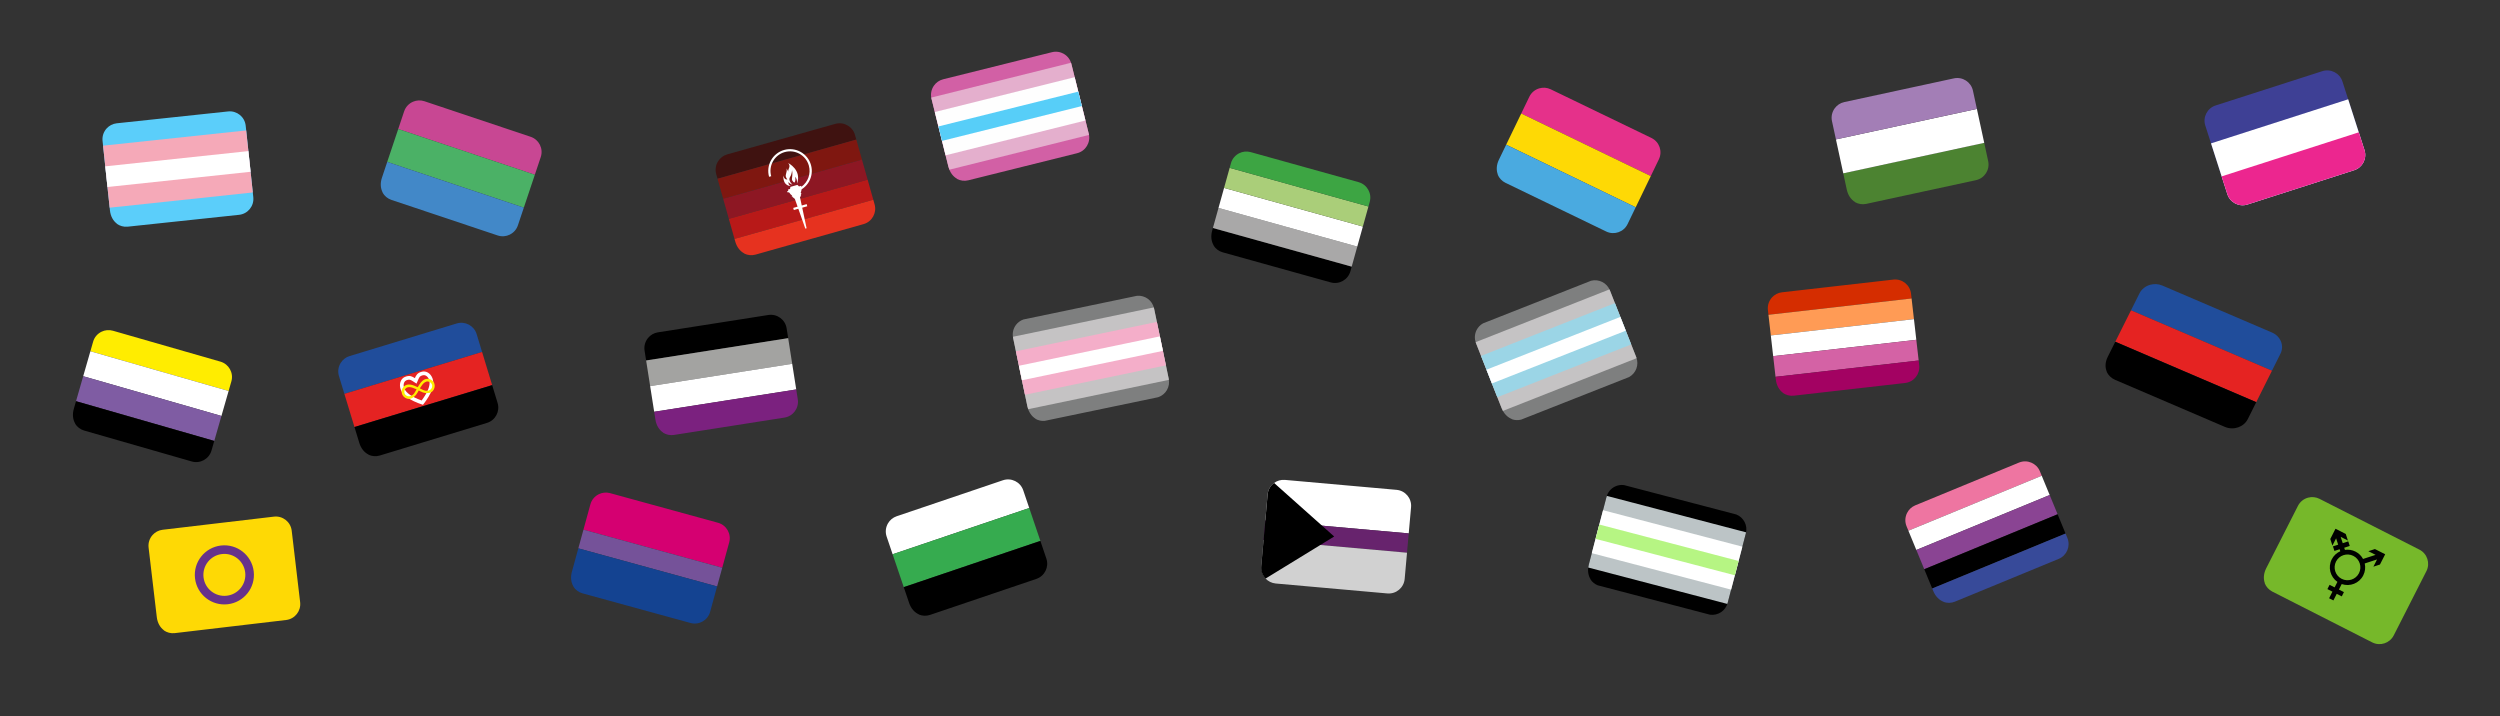 <?xml version="1.0" encoding="UTF-8" standalone="no"?>
<!-- Created with Inkscape (http://www.inkscape.org/) -->

<svg
   width="625"
   height="179"
   viewBox="0 0 165.365 47.36"
   version="1.1"
   id="svg1"
   xml:space="preserve"
   inkscape:version="1.3.2 (091e20ef0f, 2023-11-25, custom)"
   sodipodi:docname="header_img.svg"
   xmlns:inkscape="http://www.inkscape.org/namespaces/inkscape"
   xmlns:sodipodi="http://sodipodi.sourceforge.net/DTD/sodipodi-0.dtd"
   xmlns="http://www.w3.org/2000/svg"
   xmlns:svg="http://www.w3.org/2000/svg"><rect x="0" y="0" width="165.365" height="47.36" fill="#333333" stroke="none"/><sodipodi:namedview
     id="namedview1"
     pagecolor="#505050"
     bordercolor="#eeeeee"
     borderopacity="1"
     inkscape:showpageshadow="0"
     inkscape:pageopacity="0"
     inkscape:pagecheckerboard="0"
     inkscape:deskcolor="#505050"
     inkscape:document-units="px"
     inkscape:zoom="0.88907127"
     inkscape:cx="273.88131"
     inkscape:cy="93.91823"
     inkscape:window-width="1278"
     inkscape:window-height="747"
     inkscape:window-x="1366"
     inkscape:window-y="19"
     inkscape:window-maximized="1"
     inkscape:current-layer="layer1" /><defs
     id="defs1" /><g
     inkscape:label="Layer 1"
     inkscape:groupmode="layer"
     id="layer1"><g
       id="g1"
       transform="matrix(0.256,0.067,-0.067,0.256,106.865,30.573)"><path
         fill="#000000"
         d="M 3.465,5 C 2.662,5.109 1.932,5.444 1.354,5.955 0.525,6.688 0,7.756 0,8.949 V 26.449 c 0,1.48 0.537,2.683 1.383,3.473 l -0.029,0.021 c 0.58,0.513 1.312,0.849 2.117,0.957 h 29.021 c 1.974,-0.245 3.508,-1.911 3.508,-3.951 v -9 -9 c 0,-2.038 -1.53,-3.701 -3.5,-3.949 z"
         id="path1" /><path
         fill="#bcc4c6"
         d="m 0.027,8.699 c -0.005,0.085 -0.027,0.164 -0.027,0.25 V 26.449 c 0,0.26 0.023,0.508 0.055,0.75 h 35.92 c 0.005,-0.084 0.025,-0.164 0.025,-0.25 v -9 -9 c 0,-0.086 -0.02,-0.166 -0.025,-0.25 z"
         id="path2" /><path
         fill="#ffffff"
         d="M 0,12.4 V 23.5 h 36 v -5.551 -5.549 z"
         id="path3" /><path
         fill="#b6f583"
         d="m 0,16.1 v 3.701 h 36 v -1.852 -1.85 z"
         id="path4" /></g><g
       id="g2"
       transform="matrix(0.255,0.071,-0.071,0.255,82.061,8.502)"><path
         id="rect844"
         clip-path="none"
         style="fill:#000000;stroke-width:14.412;stroke-linecap:round;stroke-linejoin:round"
         d="M 0,25.801 V 26.5 c 0,1.48 0.537,2.683 1.383,3.473 l -0.029,0.021 C 2.06,30.618 2.984,31 4,31 h 28 c 2.209,0 4,-1.791 4,-4 v -1.199 z" /><path
         id="rect842"
         style="fill:#a9a8a8;fill-opacity:1;stroke-width:14.412;stroke-linecap:round;stroke-linejoin:round"
         d="m 0,20.6 v 5.201 h 36 v -5.201 z" /><path
         id="rect840"
         style="fill:#ffffff;fill-opacity:1;stroke-width:14.412;stroke-linecap:round;stroke-linejoin:round"
         d="m 0,15.4 v 5.199 H 36 V 18 15.4 Z" /><path
         id="rect838"
         style="fill:#aace79;fill-opacity:1;stroke-width:14.412;stroke-linecap:round;stroke-linejoin:round"
         d="m 0,10.199 v 5.201 h 36 v -5.201 z" /><path
         id="rect830"
         style="fill:#3da543;fill-opacity:1;stroke-width:14.412;stroke-linecap:round;stroke-linejoin:round"
         d="M 4,5 C 2.984,5 2.06,5.382 1.354,6.006 0.525,6.739 0,7.807 0,9 v 1.199 H 36 V 9 C 36,6.791 34.209,5 32,5 Z" /></g><g
       id="g3"
       transform="matrix(0.261,-0.041,0.041,0.261,42.267,20.842)"><path
         id="rect830-6"
         style="fill:#000000;stroke-width:11.603;stroke-linecap:round;stroke-linejoin:round"
         d="M 4,5 C 2.984,5 2.06,5.382 1.354,6.006 0.525,6.739 0,7.807 0,9 v 2.5 H 36 V 9 C 36,6.791 34.209,5 32,5 Z" /><path
         id="rect832"
         style="fill:#a3a3a1;fill-opacity:1;stroke-width:11.603;stroke-linecap:round;stroke-linejoin:round"
         d="M 0,11.5 V 18 h 36 v -6.5 z" /><path
         id="rect834"
         style="fill:#ffffff;fill-opacity:1;stroke-width:11.603;stroke-linecap:round;stroke-linejoin:round"
         d="m 0,18 v 6.5 H 36 V 18 Z" /><path
         id="rect836"
         style="fill:#7b217f;fill-opacity:1;stroke-width:11.603;stroke-linecap:round;stroke-linejoin:round"
         d="m 0,24.5 v 2 c 0,1.48 0.537,2.683 1.383,3.473 l -0.029,0.021 C 2.06,30.618 2.984,31 4,31 h 28 c 2.209,0 4,-1.791 4,-4 v -2.5 z" /></g><g
       id="g4"
       transform="matrix(0.255,0.07,-0.07,0.255,43.312,29.932)"><g
         id="g16"
         transform="translate(-12.101,7.759)"><path
           id="rect832-2"
           style="fill:#d50071;fill-opacity:1;stroke-width:13.467;stroke-linecap:round;stroke-linejoin:round"
           d="M 4,5 C 2.984,5 2.06,5.382 1.354,6.006 0.525,6.739 0,7.807 0,9 v 6.574 H 36 V 9 C 36,6.791 34.209,5 32,5 Z" /><path
           id="rect838-7"
           style="fill:#755299;fill-opacity:1;stroke-width:9.118;stroke-linecap:round;stroke-linejoin:round"
           d="m 0,15.574 v 4.848 H 36 V 18 15.574 Z" /><path
           id="rect840-0"
           style="fill:#144391;fill-opacity:1;stroke-width:13.467;stroke-linecap:round;stroke-linejoin:round"
           d="M 0,20.422 V 26.5 c 0,1.48 0.537,2.683 1.383,3.473 l -0.029,0.021 c 0.701,0.619 1.618,0.998 2.625,1.004 H 32.02 C 34.219,30.987 36,29.202 36,27 v -6.578 z" /></g></g><g
       id="g5"
       transform="matrix(0.255,-0.072,0.072,0.255,46.727,9.223)"><path
         id="rect830-0"
         style="fill:#3f1210;fill-opacity:1;stroke-width:3.21;stroke-linecap:round;stroke-linejoin:round"
         d="M 4,5 C 2.984,5 2.06,5.382 1.354,6.006 0.525,6.739 0,7.807 0,9 v 1.199 H 36 V 9 C 36,6.791 34.209,5 32,5 Z" /><path
         id="rect830-3"
         style="fill:#7f1710;fill-opacity:1;stroke-width:3.21;stroke-linecap:round;stroke-linejoin:round"
         d="m 0,10.199 v 5.201 h 36 v -5.201 z" /><path
         id="rect830-6-6"
         style="fill:#8d1723;fill-opacity:1;stroke-width:3.21;stroke-linecap:round;stroke-linejoin:round"
         d="m 0,15.4 v 5.199 H 36 V 18 15.4 Z" /><path
         id="rect830-7"
         style="fill:#b81918;fill-opacity:1;stroke-width:3.21;stroke-linecap:round;stroke-linejoin:round"
         d="m 0,20.6 v 5.201 h 36 v -5.201 z" /><path
         id="rect830-5"
         style="fill:#e6321f;fill-opacity:1;stroke-width:3.21;stroke-linecap:round;stroke-linejoin:round"
         d="M 0,25.801 V 26.5 c 0,1.48 0.537,2.683 1.383,3.473 l -0.029,0.021 C 2.06,30.618 2.984,31 4,31 h 28 c 2.209,0 4,-1.791 4,-4 v -1.199 z" /><g
         id="Ebene_6-3"
         transform="matrix(0.085,0,0,0.085,0.111,5.316)"><g
           id="g898-5"><path
             fill="#ffffff"
             d="m 200.292,136.456 c -8.103,-5.191 -3.418,-13.167 -3.418,-13.167 2.026,7.596 9.242,10.255 9.242,10.255 -2.659,-2.532 -9.369,-16.079 -1.139,-23.169 8.23,-7.09 11.268,-18.232 11.268,-18.232 -0.633,10.888 -4.558,17.472 -7.138,24.562 -2.58,7.09 3.593,13.041 3.593,13.041 6.837,-4.051 6.963,-15.953 6.963,-15.953 5.191,9.875 -0.633,21.333 -0.633,21.333 26.208,-34.754 -8.293,-66.026 -8.293,-66.026 0,0 4.558,7.66 -0.696,14.117 -5.254,6.457 -5.95,10.383 -5.95,10.383 0.253,-2.975 -2.406,-10.382 -2.406,-10.382 0.95,4.748 -2.722,10.635 -6.647,17.409 -3.925,6.774 0.696,14.433 0.696,14.433 -10.192,-0.823 -8.23,-14.433 -8.23,-14.433 -10.508,31.145 12.788,35.829 12.788,35.829 z"
             id="path894-6" /><path
             fill="#ffffff"
             d="M 268.779,68.229 C 265.56,60.618 260.952,53.783 255.083,47.914 249.214,42.045 242.38,37.437 234.768,34.218 c -7.882,-3.334 -16.252,-5.024 -24.879,-5.024 -8.627,0 -16.997,1.69 -24.879,5.024 -7.611,3.219 -14.446,7.827 -20.315,13.696 -5.869,5.869 -10.477,12.703 -13.696,20.315 -3.334,7.882 -5.024,16.252 -5.024,24.879 h 6.482 c 0,-31.668 25.764,-57.431 57.431,-57.431 31.667,0 57.431,25.764 57.431,57.431 0,24.754 -15.742,45.9 -37.74,53.953 -0.097,-0.014 -0.196,-0.029 -0.295,-0.043 v -2.871 h -6.457 l -3.134,-5.602 H 198.14 l -2.659,5.602 -6.362,0.095 v 3.707 c -5.575,1.18 -6.903,2.915 0.934,5.122 0.362,0.584 0.699,1.321 0.991,2.276 2.089,6.837 5.387,8.836 5.387,8.836 0,0 -1.994,0.224 -1.899,2.089 0.095,1.865 2.754,1.899 2.754,1.899 l -0.57,0.855 v 1.614 c 2.563,0.76 2.944,4.178 2.944,4.178 h 1.424 l 1.522,23.826 0.103,1.61 h -13.326 v 6.482 h 13.74 l 0.103,1.61 3.84,60.099 h 3.893 l 4.014,-61.709 h 15.424 v -6.482 h -15.002 l 1.642,-25.246 h 1.614 c 0.285,-2.659 3.134,-4.273 3.134,-4.273 l 0.095,-1.424 -0.95,-0.76 c 0,0 2.754,-0.38 2.849,-2.279 0.095,-1.899 -1.519,-2.564 -1.519,-2.564 1.9,-1.629 4.231,-6.792 5.597,-9.246 2.341,-0.686 4.647,-1.507 6.913,-2.466 7.611,-3.219 14.446,-7.827 20.315,-13.696 5.869,-5.869 10.477,-12.703 13.696,-20.315 3.334,-7.882 5.024,-16.252 5.024,-24.879 0,-8.627 -1.692,-16.995 -5.026,-24.877 z"
             id="path896-2" /></g></g></g><g
       id="g6"
       transform="matrix(0.245,-0.101,0.101,0.245,125.202,32.605)"><path
         id="rect830-8"
         style="fill:#ee75a1;fill-opacity:1;stroke-width:13.923;stroke-linecap:round;stroke-linejoin:round"
         d="M 4,5 C 2.984,5 2.06,5.382 1.354,6.006 0.525,6.739 0,7.807 0,9 v 1.199 H 36 V 9 C 36,6.791 34.209,5 32,5 Z" /><path
         id="rect830-3-7"
         style="fill:#ffffff;fill-opacity:1;stroke-width:13.923;stroke-linecap:round;stroke-linejoin:round"
         d="m 0,10.199 v 5.201 h 36 v -5.201 z" /><path
         id="rect830-6-9"
         style="fill:#8a4493;fill-opacity:1;stroke-width:13.923;stroke-linecap:round;stroke-linejoin:round"
         d="m 0,15.4 v 5.199 H 36 V 18 15.4 Z" /><path
         id="rect830-7-2"
         style="fill:#000000;stroke-width:13.923;stroke-linecap:round;stroke-linejoin:round"
         d="m 0,20.6 v 5.201 h 36 v -5.201 z" /><path
         id="rect830-5-0"
         style="fill:#374a99;fill-opacity:1;stroke-width:13.923;stroke-linecap:round;stroke-linejoin:round"
         d="M 0,25.801 V 26.5 c 0,1.48 0.537,2.683 1.383,3.473 l -0.029,0.021 C 2.06,30.618 2.984,31 4,31 h 28 c 2.209,0 4,-1.791 4,-4 v -1.199 z" /></g><g
       id="g7"
       transform="matrix(0.236,0.12,-0.12,0.236,153.081,31.335)"><path
         id="rect841"
         style="fill:#76b82a;fill-opacity:1;stroke-width:22.596;stroke-linecap:round;stroke-linejoin:round"
         d="m 4,5 c -1.016,0 -1.94,0.382 -2.646,1.006 -0.829,0.733 -1.354,1.801 -1.354,2.994 v 17.5 c 0,1.48 0.537,2.683 1.383,3.473 l -0.029,0.021 C 2.06,30.618 2.984,31 4,31 H 32 c 2.209,0 4,-1.791 4,-4 V 18 9 c 0,-2.209 -1.791,-4 -4,-4 z" /><g
         id="Ebene_2"
         transform="matrix(0.08,0,0,0.08,1.162,6.115)"><path
           d="m 260.855,47.407 -15.268,15.268 25.363,-0.007 -29.13,29.13 c -8.913,-6.173 -19.715,-9.803 -31.354,-9.803 -11.892,0 -22.908,3.792 -31.93,10.212 l -4.973,-4.973 12.835,-12.835 -10.606,-10.606 -12.835,12.835 -14.699,-14.699 25.364,0.007 -15.268,-15.268 h -35.963 v 35.963 l 15.268,15.268 -0.007,-25.364 14.699,14.699 -12.129,12.129 10.606,10.606 12.129,-12.129 4.633,4.633 c -7.705,9.494 -12.334,21.58 -12.334,34.731 0,27.898 20.804,51.014 47.71,54.686 v 19.231 h -17.669 v 15 h 17.669 v 23.098 h 15 v -23.098 h 17.635 v -15 H 217.966 V 191.89 c 26.906,-3.672 47.71,-26.788 47.71,-54.686 0,-13.402 -4.804,-25.701 -12.775,-35.274 L 281.557,73.274 281.55,98.637 296.818,83.369 V 47.407 Z m -50.388,130.007 c -22.172,0 -40.21,-18.038 -40.21,-40.209 0,-22.172 18.038,-40.21 40.21,-40.21 22.171,0 40.209,18.038 40.209,40.21 0.001,22.171 -18.037,40.209 -40.209,40.209 z"
           id="path833" /></g></g><g
       id="g8"
       transform="matrix(0.259,-0.056,0.056,0.259,120.674,5.681)"><path
         id="rect832-5"
         style="fill:#4c8331;fill-opacity:1;stroke-width:21.375;stroke-linecap:round;stroke-linejoin:round"
         d="M 0,22.332 V 26.5 c 0,1.48 0.537,2.683 1.383,3.473 l -0.029,0.021 c 0.701,0.619 1.618,0.998 2.625,1.004 H 32.02 C 34.219,30.987 36,29.202 36,27 v -4.668 z" /><path
         id="rect832-3"
         style="fill:#ffffff;fill-opacity:1;stroke-width:21.375;stroke-linecap:round;stroke-linejoin:round"
         d="m 0,13.666 v 8.666 H 36 V 18 13.666 Z" /><path
         id="rect832-28"
         style="fill:#a37eb6;fill-opacity:1;stroke-width:21.375;stroke-linecap:round;stroke-linejoin:round"
         d="M 4,5 C 2.984,5 2.06,5.382 1.354,6.006 0.525,6.739 0,7.807 0,9 v 4.666 H 36 V 9 C 36,6.791 34.209,5 32,5 Z" /></g><g
       id="g9"
       transform="matrix(0.252,-0.081,0.081,0.252,145.143,6.039)"><path
         fill="#3e4095"
         d="m 4,5 c -2.209,0 -4,1.791 -4,4 v 9 9 c 0,2.209 1.791,4 4,4 H 32 c 2.209,0 4,-1.791 4,-4 V 18 9 C 36,6.791 34.209,5 32,5 Z"
         id="path1-9" /><path
         fill="#ffffff"
         d="M 1.95e-7,13.666 V 18 27 c 0,2.209 1.791,4 4,4 H 32 c 2.209,0 4,-1.791 4,-4 V 13.666 Z"
         id="path2-7" /><path
         fill="#ec268f"
         d="M 9.7499999e-8,22.334 V 27 C 9.7499999e-8,29.209 1.791,31 4,31 H 32 c 2.209,0 4,-1.791 4,-4 v -4.666 z"
         id="path3-3" /></g><g
       id="g10"
       transform="matrix(0.235,-0.122,0.122,0.235,56.481,10.876)"><g
         id="g15"
         transform="rotate(20.712,-85.898,-542.136)"><path
           id="rect841-9"
           style="fill:#fed905;fill-opacity:1;stroke-width:22.596;stroke-linecap:round;stroke-linejoin:round"
           d="m 4,5 c -1.016,0 -1.94,0.382 -2.646,1.006 -0.829,0.733 -1.354,1.801 -1.354,2.994 v 17.5 c 0,1.48 0.537,2.683 1.383,3.473 l -0.029,0.021 C 2.06,30.618 2.984,31 4,31 H 32 c 2.209,0 4,-1.791 4,-4 V 18 9 c 0,-2.209 -1.791,-4 -4,-4 z" /><circle
           style="fill:none;fill-opacity:1;stroke:#67328a;stroke-width:2.144;stroke-linecap:round;stroke-linejoin:round;stroke-miterlimit:4;stroke-dasharray:none;stroke-opacity:1"
           id="path830"
           cx="18"
           cy="18"
           r="6.312" /></g></g><g
       id="g11"
       transform="matrix(0.259,0.111,-0.12,0.24,142.598,17.245)"><g
         id="Ebene_4"
         transform="matrix(0.102,0,0,0.102,-3.422,2.821)"><g
           id="g850"><path
             d="m 216.996,132.412 h -11.279 c -0.554,6.543 -1.091,11.906 -1.611,16.089 -0.521,4.183 -1.025,7.78 -1.514,10.791 -0.489,3.011 -0.993,5.754 -1.514,8.228 -0.423,1.921 -1.042,3.427 -1.855,4.517 -0.814,1.09 -2.019,1.847 -3.613,2.271 -1.302,0.325 -2.596,0.064 -3.882,-0.781 -1.286,-0.847 -2.059,-1.855 -2.319,-3.027 -0.195,-0.879 -0.244,-1.619 -0.146,-2.222 0.098,-0.602 0.276,-1.163 0.537,-1.685 0.26,-0.521 0.553,-0.992 0.879,-1.416 0.325,-0.423 0.667,-0.846 1.025,-1.27 0.098,-0.13 0.659,-0.797 1.685,-2.002 1.025,-1.204 1.798,-2.303 2.319,-3.296 0.521,-0.993 0.846,-2.091 0.977,-3.296 l 2.93,-22.9 h -4.736 c -1.335,0 -2.604,0.317 -3.809,0.952 -1.205,0.635 -2.132,1.375 -2.783,2.222 l -2.1,3.125 h -1.709 c 0.456,-1.27 1.025,-2.791 1.709,-4.565 0.684,-1.774 1.627,-3.491 2.832,-5.151 0.944,-1.399 2.213,-2.612 3.809,-3.638 1.595,-1.025 3.45,-1.538 5.566,-1.538 h 37.305 v 8.594 H 223.1 c -0.814,7.78 -1.221,15.609 -1.221,23.486 0,1.433 0.244,2.832 0.732,4.199 0.488,1.367 1.09,2.409 1.807,3.125 0.911,0.847 2.026,1.392 3.345,1.636 1.319,0.244 2.661,-0.171 4.028,-1.245 0.748,-0.586 1.294,-1.253 1.636,-2.002 0.342,-0.748 0.562,-1.465 0.659,-2.148 0.097,-0.683 0.195,-1.367 0.293,-2.051 h 2.1 c -0.033,2.702 -0.439,5.135 -1.221,7.3 -0.782,2.165 -1.709,3.906 -2.783,5.225 -1.074,1.319 -2.133,2.271 -3.174,2.856 -1.172,0.716 -2.539,1.147 -4.102,1.294 -1.563,0.147 -2.995,-0.22 -4.297,-1.099 -2.148,-1.562 -3.776,-4.02 -4.883,-7.373 -0.619,-1.953 -0.969,-4.533 -1.05,-7.739 -0.081,-3.206 0.024,-6.339 0.317,-9.399 z"
             fill="#ffed00"
             id="path848" /></g></g><path
         id="rect830-3-4"
         style="fill:#204d9b;fill-opacity:1;stroke-width:3.157;stroke-linecap:round;stroke-linejoin:round"
         d="M 4,5 C 2.984,5 2.06,5.382 1.354,6.006 0.525,6.739 0,7.807 0,9 v 4.666 H 36 V 9 C 36,6.791 34.209,5 32,5 Z" /><path
         id="rect830-6-6-7"
         style="fill:#e52322;fill-opacity:1;stroke-width:3.157;stroke-linecap:round;stroke-linejoin:round"
         d="m 0,13.666 v 8.666 H 36 V 18 13.666 Z" /><path
         id="rect830-7-7"
         style="fill:#000000;fill-opacity:1;stroke-width:3.157;stroke-linecap:round;stroke-linejoin:round"
         d="M 0,22.332 V 26.5 c 0,1.48 0.537,2.683 1.383,3.473 l -0.029,0.021 c 0.701,0.619 1.618,0.998 2.625,1.004 H 32.02 C 34.219,30.987 36,29.202 36,27 v -4.668 z" /></g><g
       id="g12"
       transform="matrix(0.253,-0.077,0.077,0.253,21.727,22.595)"><path
         id="rect830-03"
         style="fill:#204d9b;fill-opacity:1;stroke-width:3.157;stroke-linecap:round;stroke-linejoin:round"
         d="M 4,5 C 2.984,5 2.06,5.382 1.354,6.006 0.525,6.739 0,7.807 0,9 v 4.666 H 36 V 9 C 36,6.791 34.209,5 32,5 Z" /><path
         id="rect830-6-61"
         style="fill:#e52322;fill-opacity:1;stroke-width:3.157;stroke-linecap:round;stroke-linejoin:round"
         d="m 0,13.666 v 8.666 H 36 V 18 13.666 Z" /><path
         id="rect830-7-0"
         style="fill:#000000;fill-opacity:1;stroke-width:3.157;stroke-linecap:round;stroke-linejoin:round"
         d="M 0,22.332 V 26.5 c 0,1.48 0.537,2.683 1.383,3.473 l -0.029,0.021 c 0.701,0.619 1.618,0.998 2.625,1.004 H 32.02 C 34.219,30.987 36,29.202 36,27 v -4.668 z" /><g
         id="g919"
         transform="matrix(0.61,0,0,0.61,42.031,8.225)"><g
           id="Ebene_4-3"
           transform="matrix(0.14,0,0,0.14,-68.802,-4.783)"><g
             id="Favorit"><g
               id="g849"><path
                 d="m 232.75,101.862 c 1.391,0 2.872,0.075 4.456,0.23 9.64,0.941 20.787,9.767 22.147,26.68 v 5.629 c -1.264,16.188 -13.486,36.155 -49.202,61.207 -35.716,-25.052 -47.936,-45.02 -49.2,-61.207 v -5.629 c 1.357,-16.913 12.504,-25.739 22.144,-26.68 1.584,-0.155 3.066,-0.23 4.457,-0.23 11.139,0 16.482,4.814 22.599,12.104 6.118,-7.29 11.459,-12.104 22.599,-12.104 m 0,10.763 c -6.399,0 -9.069,1.961 -14.354,8.259 l -8.243,9.825 -8.247,-9.824 c -5.285,-6.299 -7.955,-8.26 -14.354,-8.26 -1.048,0 -2.195,0.06 -3.411,0.179 -4.449,0.435 -11.373,5.172 -12.427,16.432 v 4.71 c 1.31,14.14 14.23,30.397 38.437,48.391 24.209,-17.995 37.13,-34.253 38.439,-48.391 v -4.709 c -1.058,-11.259 -7.98,-15.998 -12.431,-16.433 -1.214,-0.119 -2.361,-0.179 -3.409,-0.179 z"
                 fill="#ffffff"
                 id="path847" /></g></g></g><g
           id="Ebene_6"
           transform="matrix(0.14,0,0,0.14,-68.802,-4.783)"><g
             id="g855"><path
               d="m 210.413,141.812 c 3.662,-3.271 6.359,-5.64 8.093,-7.104 1.732,-1.465 3.49,-2.758 5.273,-3.882 1.781,-1.123 3.771,-2.172 5.969,-3.149 3.516,-1.562 7.006,-2.234 10.473,-2.014 3.467,0.22 6.666,1.221 9.596,3.003 2.93,1.783 5.297,4.065 7.104,6.848 1.807,2.783 2.857,5.786 3.15,9.009 0.391,3.809 -0.33,7.58 -2.16,11.316 -1.832,3.734 -4.518,6.738 -8.057,9.008 -3.541,2.271 -7.484,3.187 -11.83,2.747 -3.418,-0.341 -6.689,-1.183 -9.814,-2.526 -3.125,-1.343 -5.785,-2.832 -7.982,-4.469 -2.197,-1.635 -4.334,-3.49 -6.408,-5.566 -2.076,-2.074 -3.212,-3.186 -3.406,-3.332 -1.172,1.172 -2.553,2.539 -4.139,4.102 -1.588,1.563 -3.455,3.162 -5.604,4.797 -2.148,1.637 -4.785,3.126 -7.91,4.469 -3.125,1.344 -6.445,2.186 -9.96,2.526 -4.347,0.439 -8.289,-0.476 -11.829,-2.747 -3.541,-2.27 -6.226,-5.273 -8.057,-9.008 -1.831,-3.736 -2.552,-7.508 -2.161,-11.316 0.341,-3.271 1.416,-6.299 3.223,-9.082 1.806,-2.783 4.175,-5.054 7.104,-6.812 2.929,-1.758 6.127,-2.747 9.595,-2.966 3.466,-0.22 6.933,0.452 10.401,2.014 2.197,0.978 4.186,2.027 5.969,3.149 1.781,1.124 3.539,2.417 5.273,3.882 1.732,1.463 4.431,3.832 8.094,7.103 z m -4.909,4.907 c -4.297,-3.662 -7.752,-6.396 -10.363,-8.203 -2.613,-1.806 -5.115,-3.124 -7.507,-3.955 -2.979,-1.073 -5.676,-1.379 -8.093,-0.916 -2.417,0.465 -4.48,1.454 -6.189,2.966 -1.71,1.514 -2.979,3.259 -3.809,5.237 -0.831,1.978 -1.245,3.871 -1.245,5.676 0.048,2.735 0.952,5.213 2.71,7.435 1.758,2.223 3.979,3.797 6.665,4.724 2.685,0.929 5.347,1.075 7.983,0.439 3.956,-0.927 6.983,-2.161 9.083,-3.698 2.097,-1.539 5.687,-4.773 10.765,-9.705 z m 9.889,0 c 3.32,3.272 5.883,5.701 7.689,7.287 1.807,1.588 3.59,2.846 5.348,3.772 1.758,0.929 4.002,1.71 6.738,2.344 2.684,0.636 5.371,0.489 8.057,-0.439 2.684,-0.927 4.906,-2.501 6.664,-4.724 1.758,-2.222 2.662,-4.699 2.711,-7.435 0.098,-2.392 -0.623,-4.895 -2.16,-7.507 -1.539,-2.611 -3.785,-4.516 -6.738,-5.713 -2.955,-1.196 -6.459,-1.11 -10.512,0.256 -2.441,0.879 -4.955,2.234 -7.543,4.065 -2.59,1.832 -6.006,4.53 -10.254,8.094 z"
               fill="#ffed00"
               id="path853" /></g></g></g></g><g
       id="g13"
       transform="matrix(0.251,0.084,-0.084,0.251,27.489,5.105)"><path
         id="rect830-06"
         style="fill:#c84793;fill-opacity:1;stroke-width:3.157;stroke-linecap:round;stroke-linejoin:round"
         d="M 4,5 C 2.984,5 2.06,5.382 1.354,6.006 0.525,6.739 0,7.807 0,9 v 4.666 H 36 V 9 C 36,6.791 34.209,5 32,5 Z" /><path
         id="rect830-6-1"
         style="fill:#4bb166;fill-opacity:1;stroke-width:3.157;stroke-linecap:round;stroke-linejoin:round"
         d="m 0,13.666 v 8.666 H 36 V 18 13.666 Z" /><path
         id="rect830-7-5"
         style="fill:#4288c8;fill-opacity:1;stroke-width:3.157;stroke-linecap:round;stroke-linejoin:round"
         d="M 0,22.332 V 26.5 c 0,1.48 0.537,2.683 1.383,3.473 l -0.029,0.021 c 0.701,0.619 1.618,0.998 2.625,1.004 H 32.02 C 34.219,30.987 36,29.202 36,27 v -4.668 z" /></g><g
       id="g14"
       transform="matrix(0.263,-0.028,0.028,0.263,6.531,6.952)"><path
         fill="#5bcefa"
         d="M 4,5 C 2.984,5 2.06,5.382 1.354,6.006 0.525,6.739 0,7.807 0,9 v 17.5 c 0,1.48 0.537,2.683 1.383,3.473 l -0.029,0.021 C 2.06,30.618 2.984,31 4,31 h 28 c 2.209,0 4,-1.791 4,-4 V 18 9 C 36,6.791 34.209,5 32,5 Z"
         id="path1-5" /><path
         fill="#f5a9b8"
         d="M 0,10.2 H 36 V 25.8 H 0 Z"
         id="path2-4" /><path
         fill="#ffffff"
         d="M 0,15.4 H 36 V 20.6 H 0 Z"
         id="path3-7" /></g><g
       id="g27"
       transform="rotate(5.089,80.429,44.116)"><path
         id="rect832-9"
         style="fill:#ffffff;fill-opacity:1;stroke-width:3.563;stroke-linecap:round;stroke-linejoin:round"
         d="m 83.876,31.387 c -0.267,0.001 -0.509,0.102 -0.695,0.266 -0.219,0.194 -0.358,0.477 -0.358,0.792 v 1.74 h 9.525 v -1.74 c 0,-0.583 -0.471,-1.055 -1.053,-1.058 z" /><path
         id="rect838-3"
         style="fill:#67236d;fill-opacity:1;stroke-width:2.412;stroke-linecap:round;stroke-linejoin:round"
         d="m 82.823,34.185 v 1.283 h 9.525 v -0.641 -0.641 z" /><path
         id="rect840-7"
         style="fill:#d1d1d1;fill-opacity:1;stroke-width:3.563;stroke-linecap:round;stroke-linejoin:round"
         d="m 82.823,35.468 v 1.608 c 0,0.392 0.142,0.71 0.366,0.919 l -0.008,0.006 c 0.185,0.164 0.428,0.264 0.695,0.266 h 7.419 c 0.582,-0.003 1.053,-0.475 1.053,-1.058 V 35.468 Z" /><path
         fill="#3d8e33"
         d="m 83.181,31.652 h -2.65e-4 c -0.219,0.194 -0.357,0.477 -0.357,0.793 v 4.763 c 0,0.316 0.138,0.599 0.357,0.793 l 4.273,-3.174 z"
         id="path10"
         style="fill:#000000;stroke-width:0.265" /></g><g
       id="g18"
       transform="matrix(0.246,-0.097,0.097,0.246,96.762,20.493)"><path
         id="rect830-54"
         style="fill:#7e7f7f;fill-opacity:1;stroke-width:32.754;stroke-linecap:round;stroke-linejoin:round"
         d="M 3.465,5 C 2.662,5.109 1.932,5.444 1.354,5.955 0.525,6.688 0,7.756 0,8.949 V 26.449 c 0,1.48 0.537,2.683 1.383,3.473 l -0.029,0.021 c 0.58,0.513 1.312,0.849 2.117,0.957 H 32.492 C 34.466,30.655 36,28.99 36,26.949 v -9 -9 C 36,6.911 34.47,5.248 32.5,5 Z" /><path
         id="rect830-6-74"
         style="fill:#c5c3c4;fill-opacity:1;stroke-width:27.682;stroke-linecap:round;stroke-linejoin:round"
         d="M 0.027,8.699 C 0.022,8.784 0,8.863 0,8.949 V 26.449 c 0,0.26 0.023,0.508 0.055,0.75 H 35.975 C 35.98,27.115 36,27.035 36,26.949 v -9 -9 c 0,-0.086 -0.02,-0.166 -0.025,-0.25 z" /><path
         id="rect830-6-7"
         style="fill:#9bd5e6;fill-opacity:1;stroke-width:21.442;stroke-linecap:round;stroke-linejoin:round"
         d="M 0,12.4 V 23.5 h 36 v -5.551 -5.549 z" /><path
         id="rect830-6-7-5"
         style="fill:#ffffff;fill-opacity:1;stroke-width:12.38;stroke-linecap:round;stroke-linejoin:round"
         d="m 0,16.1 v 3.701 h 36 v -1.852 -1.85 z" /></g><g
       id="g19"
       transform="matrix(0.259,-0.054,0.054,0.259,66.528,20.024)"><path
         id="rect830-78"
         style="fill:#7e7f7f;fill-opacity:1;stroke-width:32.754;stroke-linecap:round;stroke-linejoin:round"
         d="M 3.465,5 C 2.662,5.109 1.932,5.444 1.354,5.955 0.525,6.688 0,7.756 0,8.949 V 26.449 c 0,1.48 0.537,2.683 1.383,3.473 l -0.029,0.021 c 0.58,0.513 1.312,0.849 2.117,0.957 H 32.492 C 34.466,30.655 36,28.99 36,26.949 v -9 -9 C 36,6.911 34.47,5.248 32.5,5 Z" /><path
         id="rect830-6-68"
         style="fill:#c5c3c4;fill-opacity:1;stroke-width:27.682;stroke-linecap:round;stroke-linejoin:round"
         d="M 0.027,8.699 C 0.022,8.784 0,8.863 0,8.949 V 26.449 c 0,0.26 0.023,0.508 0.055,0.75 H 35.975 C 35.98,27.115 36,27.035 36,26.949 v -9 -9 c 0,-0.086 -0.02,-0.166 -0.025,-0.25 z" /><path
         id="rect830-6-7-8"
         style="fill:#f4aec9;fill-opacity:1;stroke-width:21.442;stroke-linecap:round;stroke-linejoin:round"
         d="M 0,12.4 V 23.5 h 36 v -5.551 -5.549 z" /><path
         id="rect830-6-7-5-4"
         style="fill:#ffffff;fill-opacity:1;stroke-width:12.38;stroke-linecap:round;stroke-linejoin:round"
         d="m 0,16.1 v 3.701 h 36 v -1.852 -1.85 z" /></g><g
       id="g20"
       transform="matrix(0.257,-0.064,0.064,0.257,61.038,4.215)"><path
         id="rect8"
         style="fill:#d260a5;fill-opacity:1;stroke:none;stroke-linecap:round;stroke-linejoin:round;paint-order:stroke fill markers"
         d="M 4,5 C 2.984,5 2.06,5.382 1.354,6.006 0.525,6.739 0,7.807 0,9 v 17.5 c 0,1.48 0.537,2.683 1.383,3.473 l -0.029,0.021 C 2.06,30.618 2.984,31 4,31 h 28 c 2.209,0 4,-1.791 4,-4 V 18 9 C 36,6.791 34.209,5 32,5 Z" /><path
         id="rect9"
         style="fill:#e4afcd;fill-opacity:1;stroke:none;stroke-width:0.845;stroke-linecap:round;stroke-linejoin:round;paint-order:stroke fill markers"
         d="M 0.016,8.715 C 0.009,8.809 0,8.904 0,9 v 17.5 c 0,0.273 0.026,0.532 0.061,0.785 H 35.984 C 35.991,27.19 36,27.096 36,27 V 18 9 C 36,8.904 35.991,8.81 35.984,8.715 Z" /><path
         id="rect10"
         style="fill:#fefefe;fill-opacity:1;stroke:none;stroke-width:0.655;stroke-linecap:round;stroke-linejoin:round;paint-order:stroke fill markers"
         d="M 0,12.428 V 23.572 H 36 V 18 12.428 Z" /><path
         id="rect4"
         style="fill:#57cef8;fill-opacity:1;stroke:none;stroke-width:0.78;stroke-linecap:round;stroke-linejoin:round;paint-order:stroke fill markers"
         d="m 0,16.143 v 3.715 H 36 V 18 16.143 Z" /></g><g
       id="g21"
       transform="matrix(0.263,-0.03,0.03,0.263,116.67,18.139)"><path
         id="rect832-68"
         style="fill:#d52d00;fill-opacity:1;stroke-width:2.78;stroke-linecap:round;stroke-linejoin:round"
         d="M 4,5 C 2.984,5 2.06,5.382 1.354,6.006 0.525,6.739 0,7.807 0,9 v 1.199 H 36 V 9 C 36,6.791 34.209,5 32,5 Z" /><path
         id="rect832-3-9"
         style="fill:#ff9b55;fill-opacity:1;stroke-width:2.78;stroke-linecap:round;stroke-linejoin:round"
         d="m 0,10.199 v 5.201 h 36 v -5.201 z" /><path
         id="rect832-6"
         style="fill:#ffffff;fill-opacity:1;stroke-width:2.78;stroke-linecap:round;stroke-linejoin:round"
         d="m 0,15.4 v 5.199 H 36 V 18 15.4 Z" /><path
         id="rect832-7"
         style="fill:#d462a5;fill-opacity:1;stroke-width:2.78;stroke-linecap:round;stroke-linejoin:round"
         d="m 0,20.6 v 5.201 h 36 v -5.201 z" /><path
         id="rect832-5-2"
         style="fill:#a30262;fill-opacity:1;stroke-width:2.78;stroke-linecap:round;stroke-linejoin:round"
         d="M 0,25.801 V 26.5 c 0,1.48 0.537,2.683 1.383,3.473 l -0.029,0.021 C 2.06,30.618 2.984,31 4,31 h 28 c 2.209,0 4,-1.791 4,-4 v -1.199 z" /></g><g
       id="g22"
       transform="matrix(0.254,0.073,-0.073,0.254,6.817,20.314)"><path
         id="rect830-9"
         style="fill:#ffed00;fill-opacity:1;stroke-width:2.611;stroke-linecap:round;stroke-linejoin:round"
         d="M 4,5 C 2.984,5 2.06,5.382 1.354,6.006 0.525,6.739 0,7.807 0,9 v 2.5 H 36 V 9 C 36,6.791 34.209,5 32,5 Z" /><path
         id="rect830-3-5"
         style="fill:#ffffff;fill-opacity:1;stroke-width:2.611;stroke-linecap:round;stroke-linejoin:round"
         d="M 0,11.5 V 18 h 36 v -6.5 z" /><path
         id="rect830-6-0"
         style="fill:#7f5ca3;fill-opacity:1;stroke-width:2.611;stroke-linecap:round;stroke-linejoin:round"
         d="m 0,18 v 6.5 H 36 V 18 Z" /><path
         id="rect830-7-4"
         style="fill:#000000;stroke-width:2.611;stroke-linecap:round;stroke-linejoin:round"
         d="m 0,24.5 v 2 c 0,1.48 0.537,2.683 1.383,3.473 l -0.029,0.021 C 2.06,30.618 2.984,31 4,31 h 28 c 2.209,0 4,-1.791 4,-4 v -2.5 z" /></g><g
       id="g23"
       transform="matrix(0.251,-0.085,0.085,0.251,57.882,33.232)"><path
         id="rect830-72"
         style="fill:#ffffff;fill-opacity:1;stroke-width:3.157;stroke-linecap:round;stroke-linejoin:round"
         d="M 4,5 C 2.984,5 2.06,5.382 1.354,6.006 0.525,6.739 0,7.807 0,9 v 4.666 H 36 V 9 C 36,6.791 34.209,5 32,5 Z" /><path
         id="rect830-6-72"
         style="fill:#36ab4f;fill-opacity:1;stroke-width:3.157;stroke-linecap:round;stroke-linejoin:round"
         d="m 0,13.666 v 8.666 H 36 V 18 13.666 Z" /><path
         id="rect830-7-26"
         style="fill:#000000;stroke-width:3.157;stroke-linecap:round;stroke-linejoin:round"
         d="M 0,22.332 V 26.5 c 0,1.48 0.537,2.683 1.383,3.473 l -0.029,0.021 c 0.701,0.619 1.618,0.998 2.625,1.004 H 32.02 C 34.219,30.987 36,29.202 36,27 v -4.668 z" /></g><g
       id="g24"
       transform="matrix(0.238,0.115,-0.115,0.238,102.195,4.256)"><g
         id="g26"><path
           id="rect830-1"
           style="fill:#e5318a;fill-opacity:1;stroke-width:3.157;stroke-linecap:round;stroke-linejoin:round"
           d="M 4,5 C 2.984,5 2.06,5.382 1.354,6.006 0.525,6.739 0,7.807 0,9 v 4.666 H 36 V 9 C 36,6.791 34.209,5 32,5 Z" /><g
           id="g25"><path
             id="rect830-6-5"
             style="fill:#fed905;fill-opacity:1;stroke-width:3.157;stroke-linecap:round;stroke-linejoin:round"
             d="m 0,13.666 v 8.666 H 36 V 18 13.666 Z" /><path
             id="rect830-7-9"
             style="fill:#4aaae0;fill-opacity:1;stroke-width:3.157;stroke-linecap:round;stroke-linejoin:round"
             d="M 0,22.332 V 26.5 c 0,1.48 0.537,2.683 1.383,3.473 l -0.029,0.021 c 0.701,0.619 1.618,0.998 2.625,1.004 H 32.02 C 34.219,30.987 36,29.202 36,27 v -4.668 z" /></g></g></g></g></svg>
